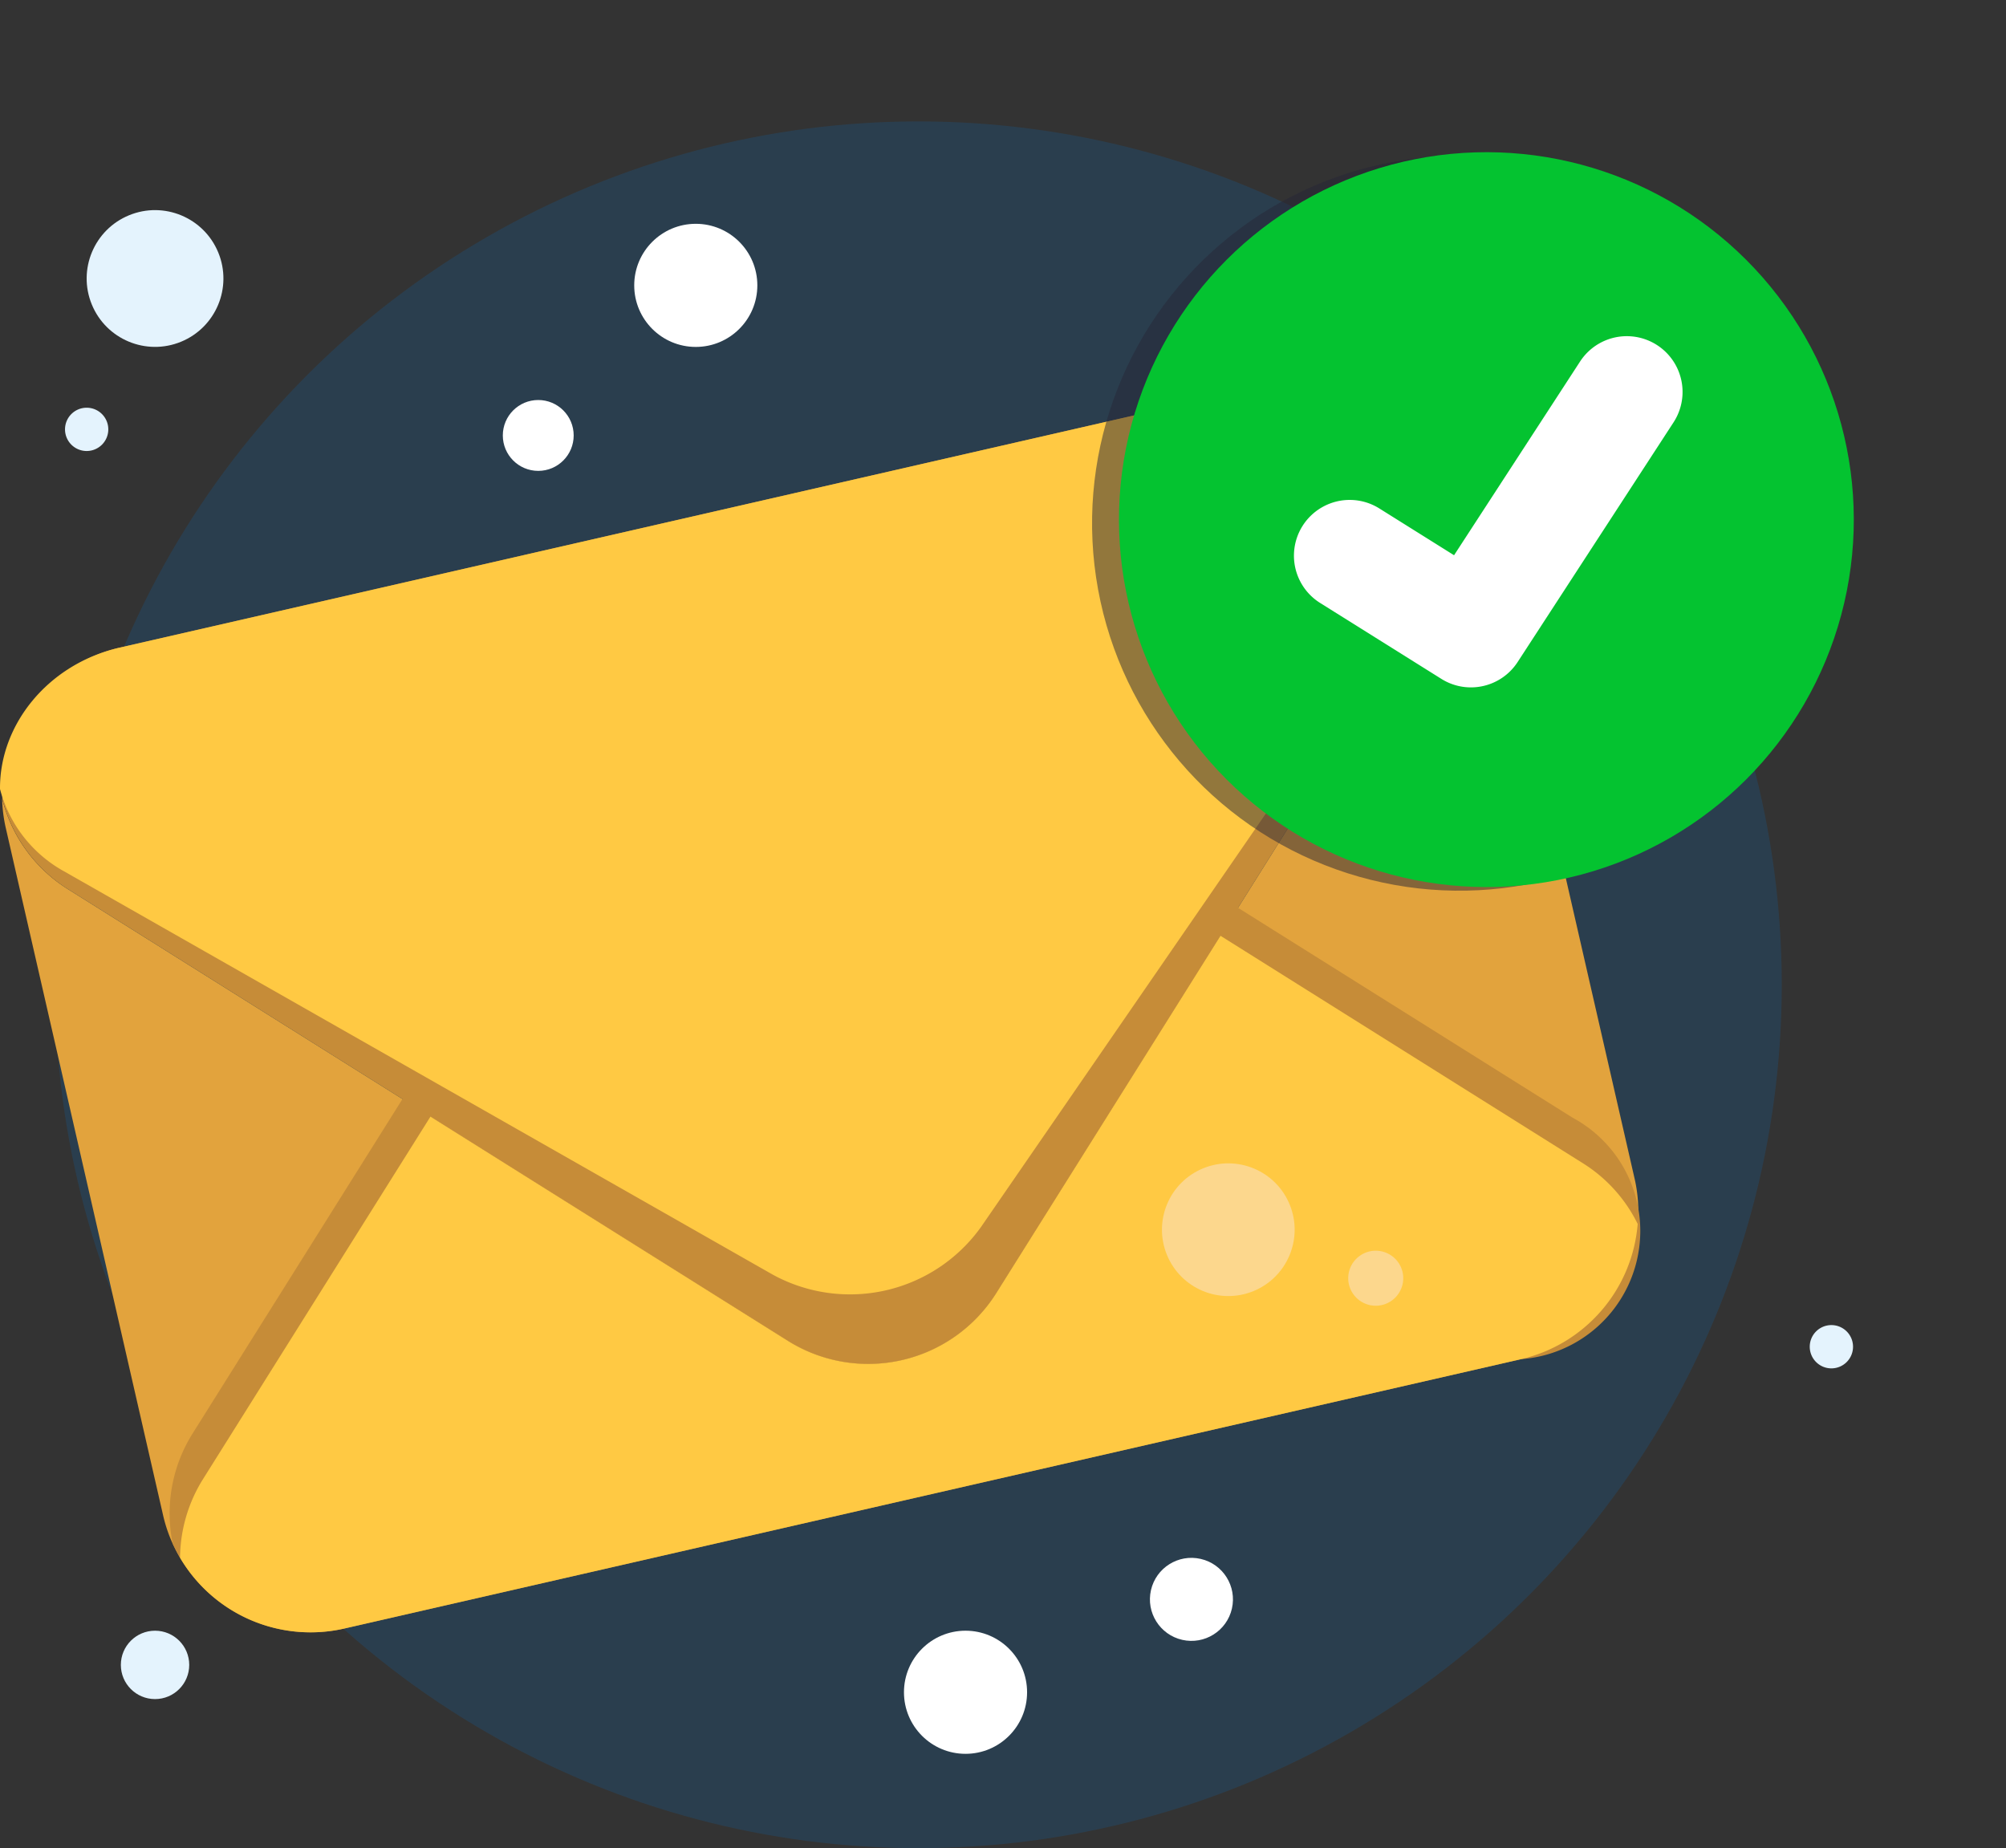 <svg xmlns="http://www.w3.org/2000/svg" width="160" height="147.403" viewBox="0 0 160 147.403"><rect x="0" y="0" width="160" height="147.403" fill="#333333" stroke="none"/><defs><style>.a{fill:rgba(0,121,214,0.17);}.b{fill:#e4f3fd;}.c{fill:#fff;}.d{fill:#e2a33d;}.e{fill:#c68c38;}.f{fill:#ffc943;}.g{fill:#fcd78d;}.h{fill:#262736;opacity:0.5;}.i{fill:#04c330;}</style></defs><g transform="translate(-103.251 -98.383)"><g transform="translate(107.645 108.067)"><circle class="a" cx="68.86" cy="68.86" r="68.86" transform="translate(0 0)"/></g><circle class="b" cx="5.453" cy="5.453" r="5.453" transform="matrix(0.925, -0.38, 0.38, 0.925, 108.501, 117.624)"/><circle class="b" cx="2.727" cy="2.727" r="2.727" transform="translate(112.89 228.444)"/><path class="b" d="M461.593,208.116a2.727,2.727,0,1,1-2.727-2.727A2.727,2.727,0,0,1,461.593,208.116Z" transform="translate(-211.269 -64.062)"/><path class="c" d="M146.31,318.677a2.727,2.727,0,1,1-2.727-2.727A2.727,2.727,0,0,1,146.31,318.677Z" transform="translate(-22.514 -130.254)"/><path class="b" d="M119.625,181.14a1.726,1.726,0,1,1-1.726-1.726A1.726,1.726,0,0,1,119.625,181.14Z" transform="translate(-7.736 -48.512)"/><path class="b" d="M466.386,363.457a1.726,1.726,0,1,1-1.726-1.726A1.726,1.726,0,0,1,466.386,363.457Z" transform="translate(-215.336 -157.662)"/><path class="c" d="M401.57,205.307a1.726,1.726,0,1,1-1.726-1.726A1.726,1.726,0,0,1,401.57,205.307Z" transform="translate(-176.532 -62.98)"/><g transform="translate(103.251 128.218)"><path class="d" d="M108.927,264.341l28.92,18.139L119.7,311.4a11.993,11.993,0,0,0-1.825,6.272,11.775,11.775,0,0,1-1.356-3.4L103.982,259.5a11.674,11.674,0,0,1-.3-2.37A11.964,11.964,0,0,0,108.927,264.341Z" transform="translate(-103.512 -223.259)"/><path class="d" d="M366.3,192.723l12.537,54.768a11.68,11.68,0,0,1,.256,3.638,11.883,11.883,0,0,0-4.368-4.838l-28.914-18.149,18.141-28.912a11.961,11.961,0,0,0,1.583-8.769A11.639,11.639,0,0,1,366.3,192.723Z" transform="translate(-248.465 -183.343)"/><path class="e" d="M137.214,297.983a11.963,11.963,0,0,1,1.582-8.769l36.036-57.43a12.062,12.062,0,0,1,16.594-3.8l57.438,36.033a10.253,10.253,0,0,1-4.105,19.26l-93.888,21.491A12.074,12.074,0,0,1,137.214,297.983Z" transform="translate(-123.438 -204.71)"/><path class="f" d="M255.3,307.342a12.073,12.073,0,0,1-9.306,10.784l-93.888,21.491a12.084,12.084,0,0,1-13.067-5.646,11.993,11.993,0,0,1,1.825-6.272l18.148-28.922,28.518,17.894a12.062,12.062,0,0,0,16.594-3.8l17.894-28.518L250.933,302.5A11.883,11.883,0,0,1,255.3,307.342Z" transform="translate(-124.677 -239.556)"/><path class="f" d="M217.325,287.248l-28.518-17.894L206.7,240.836a12.077,12.077,0,0,1,16.595-3.8l28.518,17.894L233.919,283.45A12.062,12.062,0,0,1,217.325,287.248Z" transform="translate(-154.472 -210.133)"/><path class="e" d="M220.579,179.881A11.964,11.964,0,0,1,219,188.65l-36.035,57.43a12.063,12.063,0,0,1-16.595,3.8l-57.438-36.033a11.961,11.961,0,0,1-5.24-7.208,12.074,12.074,0,0,1,9.345-12.053l93.888-21.491A12.074,12.074,0,0,1,220.579,179.881Z" transform="translate(-103.511 -172.764)"/><path class="f" d="M220.142,179.066a10.552,10.552,0,0,1-1.733,8.111l-36.917,53.581a12.843,12.843,0,0,1-16.595,3.8l-56.556-32.184a10.553,10.553,0,0,1-5.089-6.549c-.046-5.165,3.858-9.98,9.523-11.277l93.888-21.491C212.327,171.758,217.936,174.4,220.142,179.066Z" transform="translate(-103.251 -172.725)"/><circle class="g" cx="5.291" cy="5.291" r="5.291" transform="translate(91.072 65.346) rotate(-22.217)"/><circle class="g" cx="5.291" cy="5.291" r="5.291" transform="translate(90.85 25.256) rotate(-79.572)"/><path class="g" d="M375.561,349.548a2.194,2.194,0,1,1-1.75-2.562A2.193,2.193,0,0,1,375.561,349.548Z" transform="translate(-263.675 -277.029)"/></g><g transform="translate(180.363 98.383)"><circle class="h" cx="29.305" cy="29.305" r="29.305" transform="matrix(0.336, -0.942, 0.942, 0.336, 1.849, 59.491)"/><circle class="i" cx="29.305" cy="29.305" r="29.305" transform="translate(0 41.444) rotate(-45)"/><g transform="translate(26.094 26.814)"><path class="c" d="M375.379,193.127a4.428,4.428,0,0,1-3.206-.6l-9.667-6.054a4.447,4.447,0,0,1,4.721-7.538l5.963,3.734,10.05-15.45a4.447,4.447,0,0,1,7.456,4.85l-12.434,19.114A4.437,4.437,0,0,1,375.379,193.127Z" transform="translate(-360.419 -165.198)"/></g></g><circle class="c" cx="4.91" cy="4.91" r="4.91" transform="translate(175.352 228.444)"/><circle class="c" cx="4.91" cy="4.91" r="4.91" transform="translate(153.837 116.233)"/><circle class="c" cx="3.311" cy="3.311" r="3.311" transform="translate(194.317 228.437) rotate(-77.16)"/><circle class="c" cx="2.826" cy="2.826" r="2.826" transform="translate(143.356 130.287)"/></g></svg>